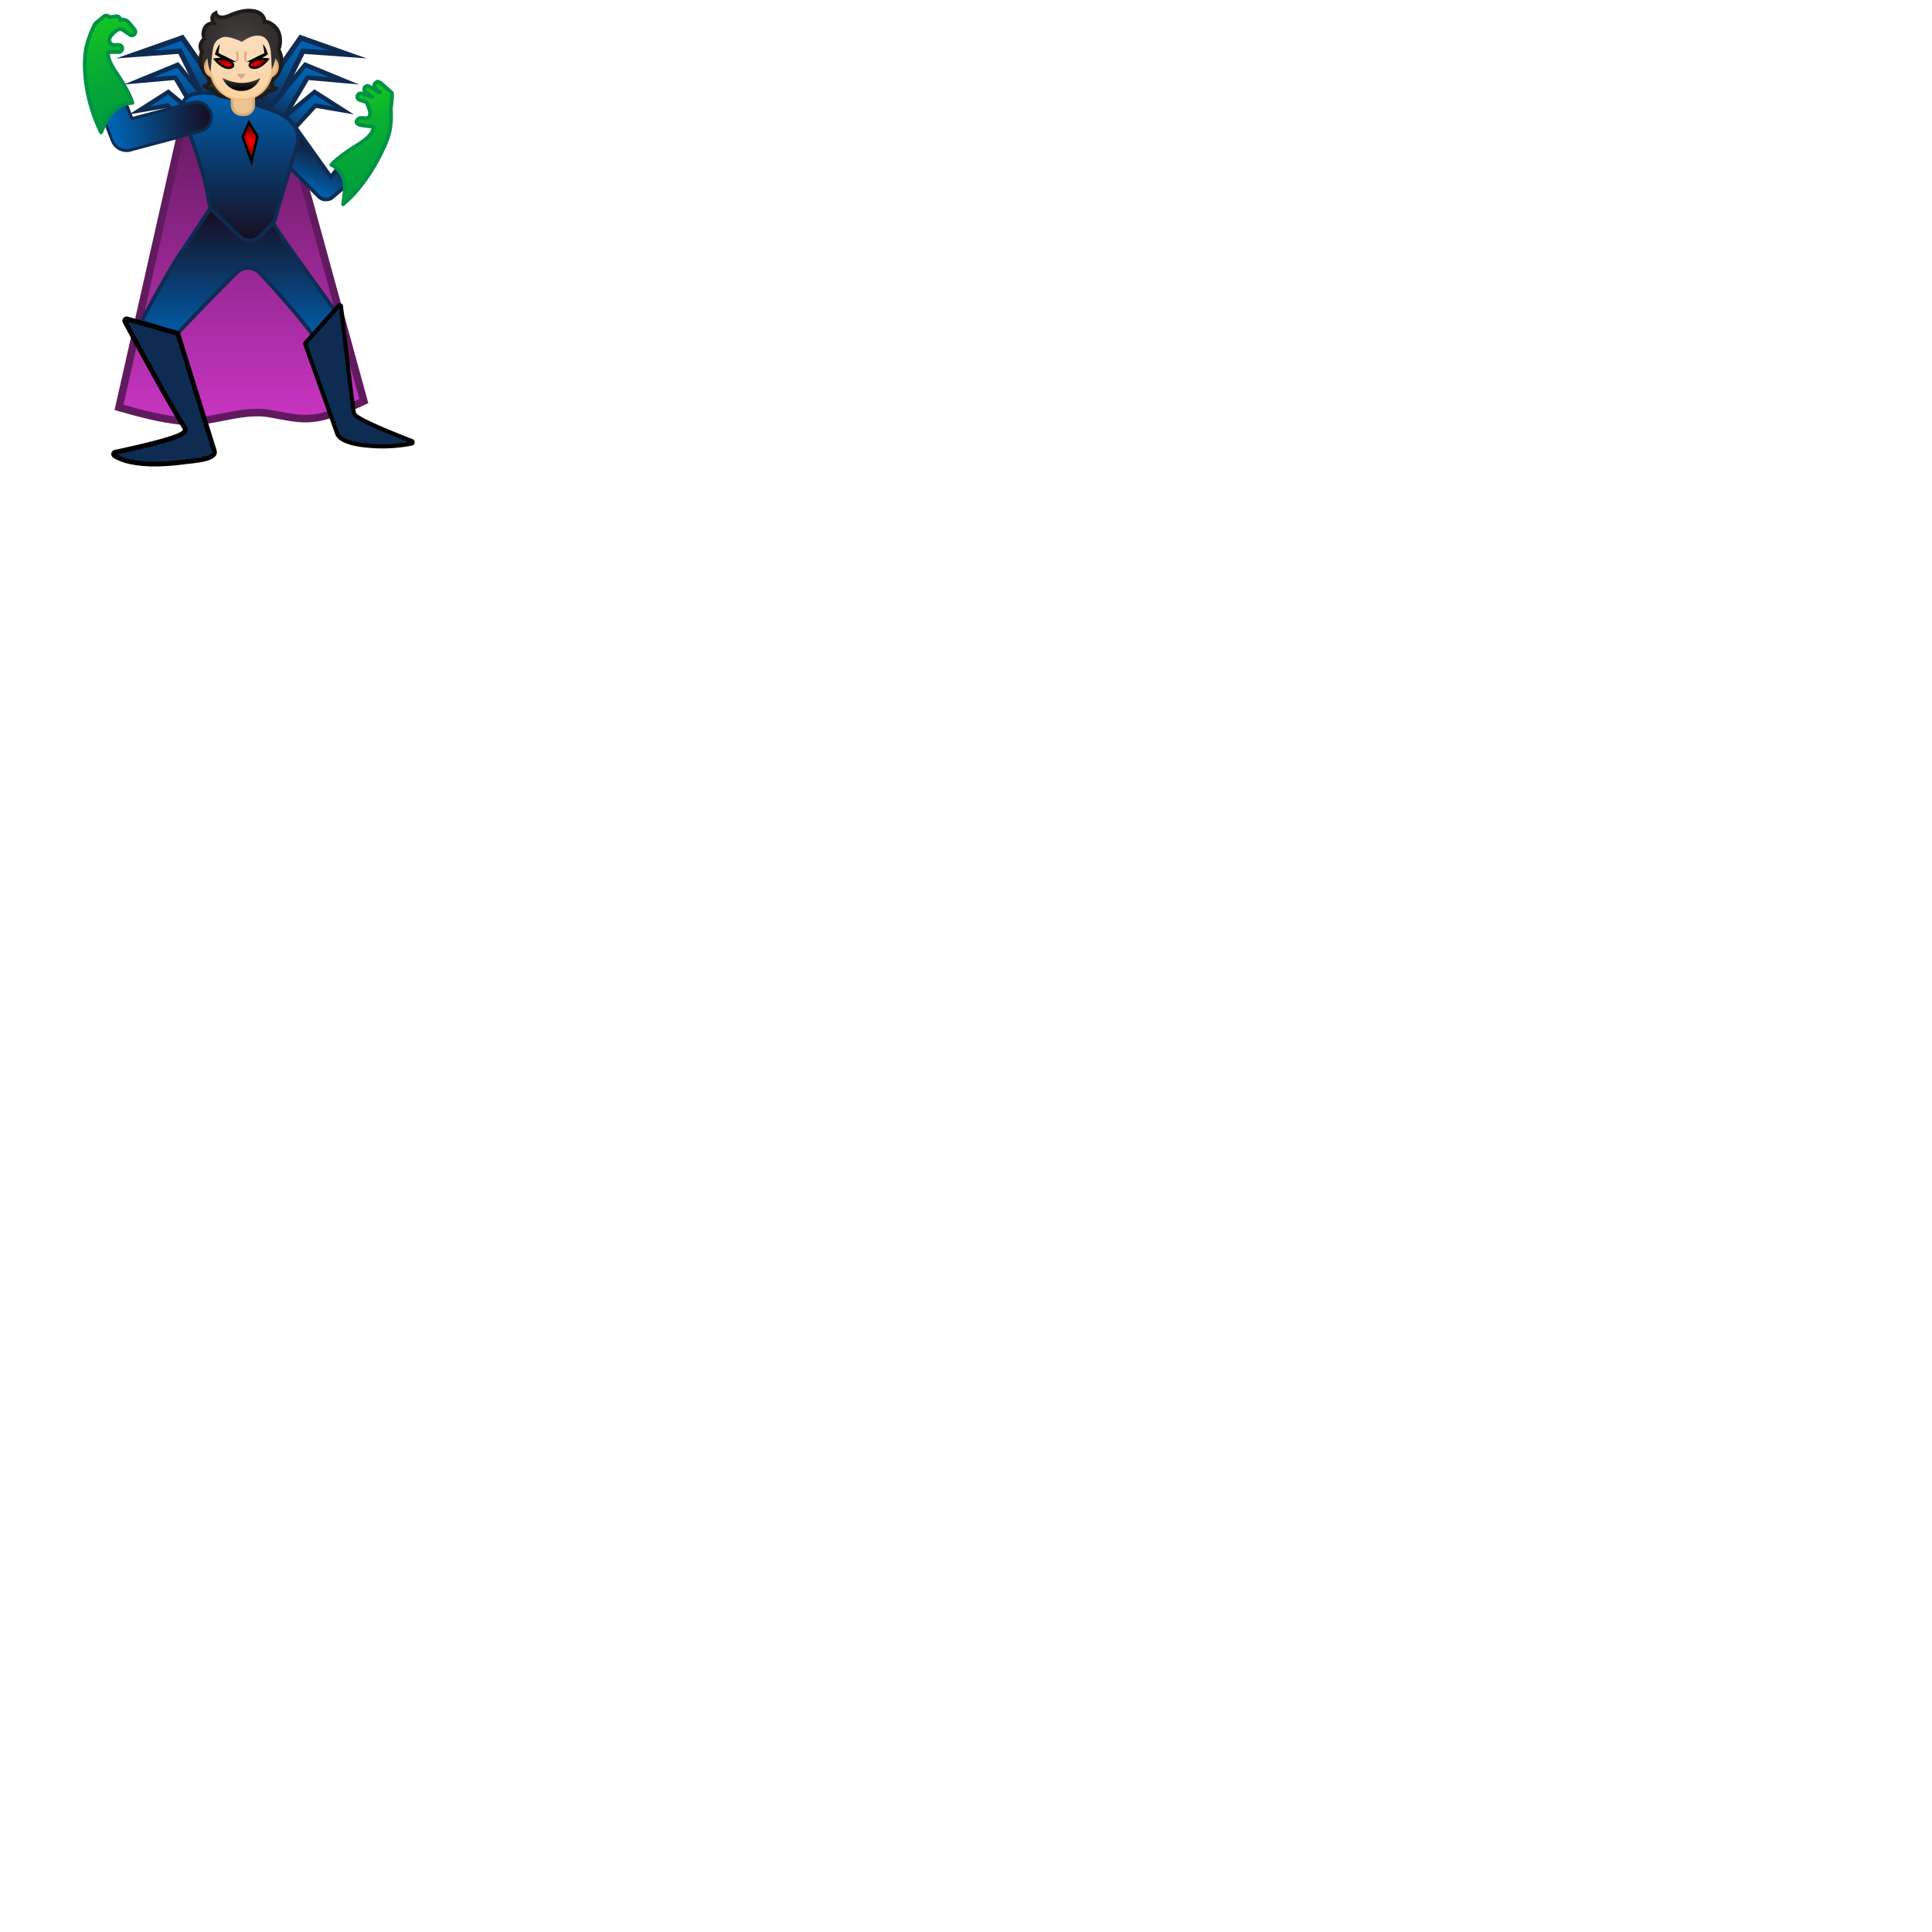 <svg xmlns="http://www.w3.org/2000/svg" version="1.1" viewBox="0 0 512 512" fill="currentColor"><linearGradient id="notoSupervillainLightSkinTone0" x1="63.988" x2="63.988" y1="97.18" y2="20.778" gradientTransform="matrix(1 0 0 -1 0 131.43)" gradientUnits="userSpaceOnUse"><stop offset="0" stop-color="#691B66"/><stop offset="1" stop-color="#C735C1"/></linearGradient><path fill="url(#notoSupervillainLightSkinTone0)" stroke="#611A5E" stroke-miterlimit="10" stroke-width="2" d="m48.76 31.75l-17.22 76.21c5.31 1.53 10.9 3.01 16.39 3.59c8 .87 15.72-3.35 23.72-1.92c5.82 1.05 9.44 2.13 15.25.37c3.25-.98 6.46-2.24 9.52-3.7L75.97 31.75z"/><g stroke="#0E2B52" stroke-miterlimit="10"><linearGradient id="notoSupervillainLightSkinTone1" x1="4.076" x2="4.076" y1="87.093" y2="64.923" gradientTransform="matrix(1.065 -.128 -.129 -1.075 55.328 104.29)" gradientUnits="userSpaceOnUse"><stop offset=".003" stop-color="#0063B2"/><stop offset=".136" stop-color="#0160AC"/><stop offset=".311" stop-color="#03569C"/><stop offset=".508" stop-color="#084681"/><stop offset=".722" stop-color="#0E305B"/><stop offset=".948" stop-color="#15142B"/><stop offset="1" stop-color="#170D1F"/></linearGradient><path fill="url(#notoSupervillainLightSkinTone1)" stroke-width="1.368" d="m35.78 14.43l12.53-4.42L64.3 32.93l-6.74.54l-9.86-19.9z"/><linearGradient id="notoSupervillainLightSkinTone2" x1="-20.977" x2="-20.977" y1="23.338" y2="4.503" gradientTransform="matrix(.992 -.279 -.289 -1.031 73.709 35.757)" gradientUnits="userSpaceOnUse"><stop offset=".003" stop-color="#0063B2"/><stop offset=".136" stop-color="#0160AC"/><stop offset=".311" stop-color="#03569C"/><stop offset=".508" stop-color="#084681"/><stop offset=".722" stop-color="#0E305B"/><stop offset=".948" stop-color="#15142B"/><stop offset="1" stop-color="#170D1F"/></linearGradient><path fill="url(#notoSupervillainLightSkinTone2)" stroke-width="1.225" d="m36.76 21.43l10.33-4.24l14.34 17.49l-5.81 1.37l-9.14-15.48z"/><linearGradient id="notoSupervillainLightSkinTone3" x1="-60.917" x2="-60.917" y1="-47.854" y2="-65.886" gradientTransform="scale(1 -1)rotate(24.638 -61.724 205.52)" gradientUnits="userSpaceOnUse"><stop offset=".003" stop-color="#0063B2"/><stop offset=".136" stop-color="#0160AC"/><stop offset=".311" stop-color="#03569C"/><stop offset=".508" stop-color="#084681"/><stop offset=".722" stop-color="#0E305B"/><stop offset=".948" stop-color="#15142B"/><stop offset="1" stop-color="#170D1F"/></linearGradient><path fill="url(#notoSupervillainLightSkinTone3)" stroke-width="1.167" d="m36.95 29.26l7.65-4.88l15.9 13.09l-5.36 2.21l-10.73-11.7z"/><linearGradient id="notoSupervillainLightSkinTone4" x1="-673.97" x2="-673.97" y1="167.85" y2="145.68" gradientTransform="matrix(-1.065 -.128 .129 -1.075 -659.98 104.29)" gradientUnits="userSpaceOnUse"><stop offset=".003" stop-color="#0063B2"/><stop offset=".136" stop-color="#0160AC"/><stop offset=".311" stop-color="#03569C"/><stop offset=".508" stop-color="#084681"/><stop offset=".722" stop-color="#0E305B"/><stop offset=".948" stop-color="#15142B"/><stop offset="1" stop-color="#170D1F"/></linearGradient><path fill="url(#notoSupervillainLightSkinTone4)" stroke-width="1.368" d="m92.19 14.43l-12.53-4.42l-15.98 22.92l6.74.54l9.85-19.9z"/><linearGradient id="notoSupervillainLightSkinTone5" x1="-705.59" x2="-705.59" y1="208.39" y2="189.55" gradientTransform="matrix(-.992 -.279 .289 -1.031 -678.37 35.757)" gradientUnits="userSpaceOnUse"><stop offset=".003" stop-color="#0063B2"/><stop offset=".136" stop-color="#0160AC"/><stop offset=".311" stop-color="#03569C"/><stop offset=".508" stop-color="#084681"/><stop offset=".722" stop-color="#0E305B"/><stop offset=".948" stop-color="#15142B"/><stop offset="1" stop-color="#170D1F"/></linearGradient><path fill="url(#notoSupervillainLightSkinTone5)" stroke-width="1.225" d="m91.21 21.43l-10.32-4.24l-14.35 17.49l5.81 1.37l9.15-15.48z"/><linearGradient id="notoSupervillainLightSkinTone6" x1="-726.82" x2="-726.82" y1="257.55" y2="239.52" gradientTransform="rotate(-155.362 -347.2 52.541)" gradientUnits="userSpaceOnUse"><stop offset=".003" stop-color="#0063B2"/><stop offset=".136" stop-color="#0160AC"/><stop offset=".311" stop-color="#03569C"/><stop offset=".508" stop-color="#084681"/><stop offset=".722" stop-color="#0E305B"/><stop offset=".948" stop-color="#15142B"/><stop offset="1" stop-color="#170D1F"/></linearGradient><path fill="url(#notoSupervillainLightSkinTone6)" stroke-width="1.167" d="m91.02 29.26l-7.64-4.88l-15.91 13.09l5.36 2.21l10.74-11.7z"/></g><linearGradient id="notoSupervillainLightSkinTone7" x1="78.786" x2="84.232" y1="81.941" y2="95.208" gradientTransform="matrix(1 0 0 -1 0 131.43)" gradientUnits="userSpaceOnUse"><stop offset=".003" stop-color="#0063B2"/><stop offset="1" stop-color="#170D1F"/></linearGradient><path fill="url(#notoSupervillainLightSkinTone7)" d="M86.29 52.84c-.67 0-1.3-.25-1.76-.72L70.42 38c-.97-.97-.97-2.56 0-3.53l1.94-1.94c.31-.31.99-.49 1.87-.49c1.44 0 3.04.47 3.63 1.07l9.83 13.79l3.18-4.08c.38-.32.96-.53 1.56-.53c.73 0 1.42.32 1.9.87l.22.25c.9 1.04.78 2.63-.26 3.52l-6.18 5.32c-.45.39-1.01.59-1.62.59z"/><path fill="#0E2B52" d="M74.23 32.54c1.36 0 2.74.45 3.23.88l9.42 13.23l.78 1.09l.82-1.06l2.71-3.47c.35-.27.78-.42 1.23-.42c.59 0 1.14.25 1.52.69l.22.25c.72.84.63 2.1-.21 2.82l-6.18 5.32c-.45.39-.96.47-1.31.47h-.18c-.54 0-1.04-.2-1.41-.57l-14.1-14.12c-.78-.78-.78-2.05 0-2.83l1.94-1.94c.17-.17.71-.34 1.52-.34m0-1c-.94 0-1.78.19-2.23.64l-1.94 1.94a2.988 2.988 0 0 0 0 4.23l14.12 14.12c.58.58 1.35.86 2.12.86h.18c.69 0 1.39-.22 1.95-.71l6.18-5.32c1.25-1.08 1.39-2.98.32-4.22l-.22-.25a2.983 2.983 0 0 0-2.28-1.04a3 3 0 0 0-1.95.72l-2.78 3.55l-9.48-13.31c-.72-.72-2.48-1.21-3.99-1.21"/><linearGradient id="notoSupervillainLightSkinTone8" x1="63.164" x2="63.164" y1="75.518" y2="39.995" gradientTransform="matrix(1 0 0 -1 0 131.43)" gradientUnits="userSpaceOnUse"><stop offset="0" stop-color="#170D1F"/><stop offset=".997" stop-color="#0063B2"/></linearGradient><path fill="url(#notoSupervillainLightSkinTone8)" d="M83.13 89.19c-1.68-2.64-9.46-11.77-14.3-16.84a4.275 4.275 0 0 0-6.13-.09c-6.18 6.19-13.5 13.77-15.37 15.86c-3.61-.65-8.3-2.38-9.84-2.97c1.12-2.11 5.59-10.47 9.45-16.69c.03-.05.45-.67 1.08-1.62c5.24-7.87 6.91-10.4 7.45-11.27c.99.35 3.93 1.48 8.27 3.92c.76.43 1.54.65 2.31.65c2.25 0 3.8-1.83 4.49-2.82c.23.24.55.58 1.01 1.07c.47.49 1.1 1.15 1.22 1.31c.87 1.87 12.21 17.43 16.09 22.73c-.73 1.09-3.37 4.99-5.73 6.76"/><path fill="#0E2B52" d="M55.68 56.17c1.23.46 3.96 1.58 7.82 3.75c.84.47 1.7.71 2.55.71c2.12 0 3.67-1.46 4.53-2.55c.17.18.37.39.6.63c.45.47 1.07 1.12 1.18 1.27a.876.876 0 0 1-.14-.33c.22 1.04 8.73 12.83 16 22.78c-.84 1.26-2.99 4.32-4.99 6.01c-2.36-3.42-10.11-12.32-14.05-16.46c-.92-.96-2.15-1.5-3.47-1.5c-1.28 0-2.48.5-3.37 1.4c-5.99 6-13.06 13.32-15.21 15.67c-3.18-.61-7.11-2.01-8.96-2.7c1.44-2.71 5.57-10.36 9.16-16.15c.04-.07.45-.68 1.07-1.6c4.65-6.91 6.51-9.73 7.28-10.93m-.43-1.21c-.04.2-8.64 13.08-8.74 13.23c-4.49 7.24-9.73 17.22-9.73 17.22s6.24 2.5 10.73 3.24c1.53-1.75 9.14-9.64 15.54-16.05c.74-.74 1.7-1.11 2.67-1.11c1 0 2.01.4 2.76 1.18c5.54 5.85 14.15 16.06 14.48 17.23c2.97-1.89 6.49-7.49 6.49-7.49S73.43 60.52 73.2 59.45c-.04-.18-2.69-2.8-2.73-3c0 0-1.69 3.17-4.43 3.17c-.63 0-1.32-.17-2.06-.58c-5.48-3.08-8.73-4.08-8.73-4.08"/><linearGradient id="notoSupervillainLightSkinTone9" x1="63.684" x2="63.684" y1="107.51" y2="67.393" gradientTransform="matrix(1 0 0 -1 0 131.43)" gradientUnits="userSpaceOnUse"><stop offset=".003" stop-color="#0063B2"/><stop offset="1" stop-color="#170D1F"/></linearGradient><path fill="url(#notoSupervillainLightSkinTone9)" d="M66.17 63.76c-.97 0-1.89-.37-2.59-1.04l-7.08-6.77c-.63-.6-1.03-1.4-1.13-2.26c-.17-1.42-.55-3.74-1.38-6.85c-1.4-5.2-3.09-9.73-4.21-12.74c-.41-1.1-.73-1.96-.91-2.52c-.75-2.32-.7-4.07.13-5.21c.85-1.17 2.58-1.77 5.11-1.77c4.57 0 10.15 1.97 10.21 1.99c1.08.41 2.26.78 3.5 1.17c5.55 1.75 11.85 3.72 11.11 10c-.02.21-.07.43-.15.69c-.8 2.51-4.8 15.23-5.75 19.19c-.17.7-.52 1.33-1.01 1.82c-.83.82-2.06 2.05-3.2 3.19a3.69 3.69 0 0 1-2.65 1.11"/><path fill="#0E2B52" d="M54.11 25.12c4.48 0 9.99 1.94 10.02 1.95c1.1.42 2.29.79 3.54 1.18c5.63 1.77 11.46 3.6 10.77 9.46c-.02.18-.07.38-.13.6c-.8 2.52-4.81 15.25-5.76 19.23c-.15.61-.45 1.15-.88 1.58c-.83.82-2.07 2.05-3.21 3.19c-.61.61-1.43.95-2.3.95c-.84 0-1.64-.32-2.25-.9l-7.09-6.77c-.54-.52-.89-1.21-.98-1.96c-.17-1.43-.55-3.78-1.4-6.92c-1.41-5.22-3.1-9.77-4.23-12.78c-.41-1.09-.73-1.95-.9-2.49c-.7-2.16-.68-3.76.06-4.76c.78-1.03 2.37-1.56 4.74-1.56m0-1c-4.2 0-7.66 1.6-5.72 7.63c.66 2.06 3.19 8.09 5.11 15.22c.83 3.09 1.2 5.4 1.37 6.78c.12.98.57 1.88 1.28 2.56l7.09 6.77a4.22 4.22 0 0 0 2.94 1.18c1.09 0 2.17-.41 3-1.24c1.15-1.15 2.39-2.38 3.2-3.19c.57-.56.96-1.27 1.15-2.05c.95-3.95 4.99-16.8 5.74-19.16c.08-.25.14-.52.17-.78c.95-8.13-8.89-9.4-14.95-11.7c0 0-5.66-2.02-10.38-2.02"/><radialGradient id="notoSupervillainLightSkinTonea" cx="63.897" cy="19.318" r="8.937" gradientUnits="userSpaceOnUse"><stop offset="0" stop-color="#454140"/><stop offset="1" stop-color="#312D2D"/></radialGradient><path fill="url(#notoSupervillainLightSkinTonea)" d="M72.1 22.69c-.37-.81.11-1.53.91-2.32c.9-.89 2.44-4.27 1-7.12c-.29-.05-4.46.15-5.52.12c-1.28-.04-3.23-.1-4.51-.15c-1.28-.04-3.23-.1-4.51-.15c-1.06-.03-5.23-.51-5.52-.47c-1.62 2.76-.28 6.23.56 7.17c.74.84 1.18 1.59.76 2.37c-.28.52-.67.67-.96.72c.07.12.17.23.28.3c.4.26.91.33 1.24.35c.2.01.34.15.47.31c1.35 1.65 2.32 2.01 7.27 2.17s5.94-.14 7.4-1.69c.14-.15.29-.28.49-.28c.33 0 .84-.04 1.26-.27c.12-.07.22-.17.3-.28c-.29-.06-.67-.25-.92-.78"/><path fill="none" stroke="#1F1A1A" stroke-miterlimit="10" d="M72.1 22.69c-.37-.81.11-1.53.91-2.32c.9-.89 2.68-3.98.72-7.39c-.29-.05-19.49-.14-19.78-.1c-1.82 3.05-.28 5.95.56 6.9c.74.84 1.18 1.59.76 2.37c-.28.52-.67.67-.96.72c.07.12.17.23.28.3c.4.26.91.33 1.24.35c.2.01.34.15.47.31c1.35 1.65 2.32 2.01 7.27 2.17s5.94-.14 7.4-1.69c.14-.15.29-.28.49-.28c.33 0 .84-.04 1.26-.27c.12-.07.22-.17.3-.28c-.29-.07-.67-.26-.92-.79z"/><path fill="#EDC391" d="M64.07 30.4c-1.42 0-2.58-1.14-2.58-2.54v-3.18h5.73v3.18c0 1.4-1.16 2.54-2.57 2.54z"/><path fill="#D9AC77" d="M66.87 25.03v2.83c0 1.21-1 2.19-2.22 2.19h-.59c-1.22 0-2.22-.98-2.22-2.19v-2.83zm.71-.71h-6.43v3.53c0 1.6 1.31 2.9 2.93 2.9h.59c1.62 0 2.93-1.3 2.93-2.9z"/><path fill="#EDC391" d="M56.85 20.43c-1.4 0-2.54-1.22-2.54-2.72s1.14-2.72 2.54-2.72h14.26c1.4 0 2.54 1.22 2.54 2.72s-1.14 2.72-2.54 2.72z"/><path fill="#D9AC77" d="M71.1 15.26c1.26 0 2.28 1.1 2.28 2.46s-1.02 2.46-2.28 2.46H56.85c-1.26 0-2.28-1.1-2.28-2.46s1.02-2.46 2.28-2.46zm0-.53H56.85c-1.54 0-2.8 1.34-2.8 2.98s1.26 2.98 2.8 2.98h14.26c1.54 0 2.8-1.34 2.8-2.98s-1.28-2.98-2.81-2.98"/><linearGradient id="notoSupervillainLightSkinToneb" x1="63.978" x2="63.978" y1="105.18" y2="126.5" gradientTransform="matrix(1 0 0 -1 0 131.43)" gradientUnits="userSpaceOnUse"><stop offset="0" stop-color="#FFD29C"/><stop offset=".024" stop-color="#FFD39E"/><stop offset=".316" stop-color="#FCD8AF"/><stop offset=".629" stop-color="#FADCBA"/><stop offset="1" stop-color="#F9DDBD"/></linearGradient><path fill="url(#notoSupervillainLightSkinToneb)" d="M63.98 26.43c-4.08 0-8.49-3.16-8.49-10.12c0-5.57 3.24-11.58 8.49-11.58s8.49 6.01 8.49 11.58c-.02 6.94-4.41 10.12-8.49 10.12"/><path fill="#EDBD82" d="M63.98 4.98c5.08 0 8.22 5.87 8.22 11.32c0 4.75-2.58 9.86-8.22 9.86c-5.65 0-8.22-5.11-8.22-9.86c-.01-5.44 3.14-11.32 8.22-11.32m0-.52c-4.54 0-8.75 4.85-8.75 11.84c0 6.95 4.33 10.38 8.75 10.38s8.75-3.43 8.75-10.38c-.02-6.98-4.22-11.84-8.75-11.84"/><path fill="#DBA689" d="M62.77 19.68c.08.19 1.21 1.21 1.21 1.21s1.13-1.02 1.21-1.21c.07-.19-2.5-.19-2.42 0"/><linearGradient id="notoSupervillainLightSkinTonec" x1="63.973" x2="63.973" y1="110.73" y2="107.3" gradientTransform="matrix(1 0 0 -1 0 131.43)" gradientUnits="userSpaceOnUse"><stop offset="0" stop-color="#4D4D4D"/><stop offset=".255" stop-color="#2F2F2F"/><stop offset=".541" stop-color="#151515"/><stop offset=".799" stop-color="#060606"/><stop offset="1"/></linearGradient><path fill="url(#notoSupervillainLightSkinTonec)" d="M68.9 20.69c-3.12 1.71-6.39 1.71-9.85 0c-.24-.12 1.1 3.42 4.93 3.42s5.16-3.55 4.92-3.42"/><radialGradient id="notoSupervillainLightSkinToned" cx="63.664" cy="10.892" r="9.401" gradientUnits="userSpaceOnUse"><stop offset="0" stop-color="#454140"/><stop offset="1" stop-color="#312D2D"/></radialGradient><path fill="url(#notoSupervillainLightSkinToned)" d="M60.56 4.24c-3.07 1.17-3.43-.76-3.43-.76c-1.66.88-.51 2.65-.51 2.65s-1.71-.08-2.4 1.41c-.73 1.56-.02 2.73-.02 2.73s-1.61 1.08-.92 2.96c.46 1.25 1.75 1.72 1.75 1.72c-.09 2.72.8 4.01.8 4.01s.2-3.25.48-5.22s.63-3.07 2.57-3.83c1.61-.63 5.22 1.18 5.22 1.18s1.81-1.39 3.49-1.6s3.45.13 4.08 3.58c.25 1.37.35 5.36.35 5.36c-.02-.12.84-1.64.96-3.16c.04-.57.86-1.96 1.1-2.99c.5-2.24-.27-3.97-.63-4.49c-.66-.94-2.2-2.22-3.33-2c.03-1.21-.95-2.31-2.11-2.67c-3.19-.98-6.53.77-7.45 1.12"/><defs><path id="notoSupervillainLightSkinTonee" d="m55.62 1.99l-2.96 5.38l-.31 6.48l1.38.85l.73-2.11l12.11-5.94l5.46 3.62l1.61 3.46l1.4-1.24l-.79-10.96z"/></defs><clipPath id="notoSupervillainLightSkinTonef"><use href="#notoSupervillainLightSkinTonee"/></clipPath><g clip-path="url(#notoSupervillainLightSkinTonef)"><path fill="none" stroke="#1F1A1A" stroke-miterlimit="10" d="M60.56 4.24c-3.07 1.17-3.43-.76-3.43-.76c-1.66.88-.51 2.65-.51 2.65s-1.71-.08-2.4 1.41c-.73 1.56-.02 2.73-.02 2.73s-1.61 1.08-.92 2.96c.46 1.25 1.75 1.72 1.75 1.72c-.09 2.72.8 4.01.8 4.01s.95-4.69.83-5.4c0 0 1.95-.44 4.14-1.76c1.48-.9 2.48-1.93 4.16-2.35c2.56-.64 3.18 1.21 3.18 1.21s2.37-.52 3.17 2.77c.33 1.35.51 3.62.71 5c-.02-.12.84-1.64.96-3.16c.04-.57.86-1.96 1.1-2.99c.5-2.24-.27-3.97-.63-4.49c-.66-.94-2.2-2.22-3.33-2c.03-1.21-.95-2.31-2.11-2.67c-3.19-.98-6.53.77-7.45 1.12z"/></g><path d="M62.47 16.44c-.24 0-.48-.02-.71-.05l-.34-.05l-.33-.07c-.22-.04-.43-.11-.65-.17s-.42-.13-.63-.2c-.82-.31-1.61-.69-2.35-1.17l-.51-.33l.13-.43c.06-.19.12-.37.2-.55l.11-.28l.13-.27c.08-.18.18-.36.28-.54s.22-.35.35-.53l.09.02l-.18 1.15l-.2 1.15l-.04-.08l1.18.56l1.18.58l1.18.59c.39.19.78.4 1.17.6z"/><radialGradient id="notoSupervillainLightSkinToneg" cx="114.11" cy="189.56" r="3.37" gradientTransform="matrix(.926 .377 .15 -.368 -73.765 43.835)" gradientUnits="userSpaceOnUse"><stop offset=".003" stop-color="red"/><stop offset=".072" stop-color="#F50000"/><stop offset=".712" stop-color="#980000"/><stop offset="1" stop-color="#730000"/></radialGradient><path fill="url(#notoSupervillainLightSkinToneg)" d="M60.62 17.98c-.42 0-.89-.11-1.3-.31c-1.13-.54-1.95-1.51-1.99-1.55l-.33-.39l.52-.06s.36-.04.85-.04c.63 0 1.17.07 1.6.21s1.46.52 1.75 1.09c.08.17.1.34.05.5c-.12.34-.55.55-1.15.55"/><path d="M58.38 15.91c.46 0 1.03.04 1.51.19c.97.31 1.75.81 1.62 1.23c-.08.24-.42.38-.87.38c-.35 0-.77-.09-1.18-.28c-1.1-.52-1.9-1.48-1.9-1.48s.35-.04.82-.04m0-.57c-.5 0-.87.04-.89.05l-1.05.12l.68.81c.04.04.9 1.06 2.08 1.63c.45.22.96.34 1.43.34c.73 0 1.26-.29 1.41-.77c.24-.75-.48-1.46-1.98-1.95c-.45-.16-1.02-.23-1.68-.23m7.1 1.1c.24 0 .48-.02.71-.05l.34-.05l.33-.07c.22-.04.43-.11.65-.17s.42-.13.63-.2c.82-.31 1.61-.69 2.35-1.17l.51-.33l-.13-.43c-.06-.19-.12-.37-.2-.55l-.11-.28l-.13-.27c-.08-.18-.18-.36-.28-.54s-.22-.35-.35-.53l-.09.02l.18 1.15l.2 1.15l.04-.08l-1.18.57l-1.18.58l-1.18.59c-.39.19-.78.4-1.17.6z"/><radialGradient id="notoSupervillainLightSkinToneh" cx="-574.54" cy="-540.82" r="3.37" gradientTransform="matrix(-.926 .377 -.15 -.368 -545.53 34.54)" gradientUnits="userSpaceOnUse"><stop offset=".003" stop-color="red"/><stop offset=".072" stop-color="#F50000"/><stop offset=".712" stop-color="#980000"/><stop offset="1" stop-color="#730000"/></radialGradient><path fill="url(#notoSupervillainLightSkinToneh)" d="M67.32 17.98c-.6 0-1.03-.21-1.14-.57a.68.68 0 0 1 .05-.5c.29-.57 1.32-.96 1.75-1.09c.43-.14.96-.21 1.6-.21c.49 0 .85.04.85.04l.52.06l-.34.4c-.04.04-.86 1.01-1.99 1.55c-.41.22-.88.32-1.3.32"/><path d="M69.57 15.91c.47 0 .82.04.82.04s-.81.96-1.89 1.48c-.41.19-.83.28-1.18.28c-.45 0-.8-.14-.87-.38c-.14-.42.64-.92 1.62-1.23c.47-.15 1.04-.19 1.5-.19m0-.57c-.66 0-1.23.07-1.68.22c-1.5.48-2.22 1.2-1.98 1.95c.16.48.68.77 1.41.77c.47 0 .97-.12 1.43-.34c1.19-.57 2.05-1.58 2.08-1.63l.68-.81l-1.05-.12c-.02 0-.39-.04-.89-.04"/><path fill="#D9AC77" d="m62.88 16.41l-.45-.28c.51-.83.1-2.4.1-2.42l.51-.14c.02.08.48 1.82-.16 2.84m2.15 0c-.63-1.02-.18-2.76-.16-2.83l.51.14c0 .02-.41 1.59.1 2.42z"/><radialGradient id="notoSupervillainLightSkinTonei" cx="58.699" cy="97.706" r="3.83" gradientTransform="matrix(.965 -.018 -.07 -1.035 16.575 139.75)" gradientUnits="userSpaceOnUse"><stop offset=".003" stop-color="red"/><stop offset=".072" stop-color="#F50000"/><stop offset=".712" stop-color="#980000"/><stop offset="1" stop-color="#730000"/></radialGradient><path fill="url(#notoSupervillainLightSkinTonei)" d="m64.32 36.3l1.66-3.91l2.26 3.81l-1.57 6.59z"/><path d="m66.02 33.1l1.88 3.15l-1.29 5.43l-1.96-5.37zm-.09-1.41l-.5 1.16l-1.37 3.21l-.1.23l.09.24L66 41.9l.73 2.01l.49-2.08l1.29-5.43l.06-.25l-.13-.22l-1.88-3.15z"/><linearGradient id="notoSupervillainLightSkinTonej" x1="29.531" x2="55.541" y1="99.64" y2="103.65" gradientTransform="matrix(1 0 0 -1 0 131.43)" gradientUnits="userSpaceOnUse"><stop offset=".003" stop-color="#0063B2"/><stop offset="1" stop-color="#170D1F"/></linearGradient><path fill="url(#notoSupervillainLightSkinTonej)" d="M33.59 39.91c-1.67 0-3.19-1.04-3.79-2.59l-4.11-10.61c-.19-.5-.18-1.04.04-1.54c.22-.49.61-.87 1.11-1.06l2.74-1.07c.23-.09.47-.14.72-.14c.83 0 1.58.52 1.88 1.28L35 31.43l16.06-4.27c.33-.09.67-.13 1.02-.13a3.97 3.97 0 0 1 3.84 2.96c.27 1.02.13 2.09-.41 3.02c-.54.92-1.39 1.58-2.42 1.85l-17.97 4.78c-.56.18-1.04.27-1.53.27"/><path fill="#0E2B52" d="M30.27 23.3c.67 0 1.28.41 1.51 1.03l2.69 6.92l.26.66l.68-.18l15.72-4.18a3.577 3.577 0 0 1 4.37 2.54c.24.92.11 1.89-.37 2.72s-1.25 1.42-2.18 1.67l-17.93 4.76h-.04l-.1.02l-.04.02c-.41.16-.85.24-1.29.24c-1.51 0-2.89-.94-3.43-2.34l-4.11-10.61c-.32-.83.09-1.77.92-2.09l2.74-1.06c.21-.09.4-.12.6-.12m0-.79c-.29 0-.58.05-.86.16l-2.74 1.06c-1.23.48-1.85 1.88-1.37 3.1l4.11 10.61a4.476 4.476 0 0 0 4.16 2.85c.52 0 1.05-.09 1.57-.29c.02 0 .04 0 .06-.01l17.97-4.78a4.37 4.37 0 0 0 3.09-5.34a4.382 4.382 0 0 0-4.22-3.24c-.37 0-.74.05-1.12.15L35.2 30.96l-2.69-6.92a2.385 2.385 0 0 0-2.24-1.53M41 122.97c-5.93 0-9.05-1.2-10.62-2.2a.517.517 0 0 1-.24-.53c.02-.1.09-.34.4-.4c17.69-3.72 18.28-5.12 18.5-5.65c.12-.28.09-.58-.07-.84c-3.89-6.05-12.37-21.66-15.83-28.09a.477.477 0 0 1 .01-.5c.07-.12.23-.25.43-.25c.05 0 .1.01.15.02l13.11 3.77c.17.05.29.17.35.34l9.63 30.95c.06.29.01.56-.17.81c-.9 1.25-4.49 1.63-6.42 1.84c-.42.04-.8.08-1.1.12c-2.96.4-5.7.61-8.13.61"/><path d="M33.84 85.22L46.6 88.9l9.59 30.83c.03.17-.01.24-.06.31c-.73 1.02-4.4 1.41-5.98 1.58c-.43.05-.81.09-1.12.13c-2.94.4-5.64.6-8.04.6c-5.46 0-8.45-1.02-10.02-1.94c17.72-3.74 18.32-5.18 18.65-5.96c.2-.48.15-.99-.12-1.42c-3.83-5.97-12.12-21.23-15.66-27.81m-.26-1.35c-.82 0-1.43.9-1 1.69c3.26 6.07 11.92 22.01 15.85 28.14c.89 1.39-12.69 4.4-18.03 5.52c-1.01.21-1.24 1.54-.37 2.09c1.7 1.08 4.95 2.3 10.96 2.3c2.31 0 5.02-.18 8.22-.61c2.28-.31 8.9-.54 8.21-3.59l-9.63-30.95c-.11-.37-.41-.65-.78-.76L33.9 83.92a.927.927 0 0 0-.32-.05"/><path fill="#0E2B52" d="M101.38 118.3c-.75 0-1.53-.02-2.33-.07c-6.88-.39-9.02-1.91-9.6-3.1l-8.54-23.9a.326.326 0 0 1 .07-.34l8.82-9.86c.07-.08.15-.12.25-.12c.15 0 .32.09.34.3c.75 6.55 2.59 22.39 3.38 28.14c.07.51.24 1.7 15.36 7.55c.21.08.22.27.22.35c-.01.08-.04.25-.26.3c-1.67.33-4.38.75-7.71.75"/><path d="M89.89 81.73c.78 6.78 2.54 21.99 3.33 27.69c.11.79.28 1.99 15.04 7.72a38.856 38.856 0 0 1-9.19.54c-7.07-.4-8.74-2.02-9.13-2.76l-8.49-23.77zm.15-1.38c-.24 0-.47.09-.66.3l-8.82 9.86c-.22.24-.28.58-.17.89l8.56 23.96c1.41 2.89 8.07 3.29 10.06 3.41c.82.05 1.61.07 2.36.07c3.29 0 5.98-.39 7.82-.77c.87-.18.96-1.38.13-1.7c-4.85-1.88-14.85-5.88-15.03-7.11c-.83-5.93-2.74-22.44-3.38-28.13a.873.873 0 0 0-.87-.78"/><linearGradient id="notoSupervillainLightSkinTonek" x1="23.472" x2="35.063" y1="127.2" y2="101.49" gradientTransform="matrix(1 0 0 -1 0 131.43)" gradientUnits="userSpaceOnUse"><stop offset="0" stop-color="#17CB1F"/><stop offset=".356" stop-color="#0BB42E"/><stop offset=".719" stop-color="#03A438"/><stop offset=".997" stop-color="#009E3C"/></linearGradient><path fill="url(#notoSupervillainLightSkinTonek)" stroke="#009245" stroke-linecap="round" stroke-linejoin="round" stroke-miterlimit="10" d="M34.28 9.1c.36.36.96.36 1.33 0c.36-.36.36-.96 0-1.33L34.34 6.2c-1.32-1.57-2.54-.82-2.54-.82c.03-.16.03-.32-.03-.48a.937.937 0 0 0-1.2-.55s-1.58.26-1.68.13a.947.947 0 0 0-1.32-.14l-2.23 1.82c-.25.2-2.31 4.38-2.71 7.96c-.67 5.99.7 13.9 4.16 20.97c0 0 1.39-3.66 3.04-5.39c1.18-1.26 3.17-2.39 5.25-2.43c0 0-.53-2.46-4.35-8.12c-1.65-2.44-2.19-4.06-2.13-5.36h2.87a.939.939 0 1 0 0-1.88h-1.63c-2.1-1.19.05-3.14 1.16-3.91c.67-.46 1.35-.21 1.35-.21z"/><linearGradient id="notoSupervillainLightSkinTonel" x1="90.47" x2="101.33" y1="107.41" y2="83.33" gradientTransform="matrix(1 0 0 -1 0 131.43)" gradientUnits="userSpaceOnUse"><stop offset="0" stop-color="#17CB1F"/><stop offset=".356" stop-color="#0BB42E"/><stop offset=".719" stop-color="#03A438"/><stop offset=".997" stop-color="#009E3C"/></linearGradient><path fill="url(#notoSupervillainLightSkinTonel)" stroke="#009245" stroke-linecap="round" stroke-linejoin="round" stroke-miterlimit="10" d="m103.84 24.6l-2.92-2.59c-.92-.42-.78-.55-1.42 0c-1.17 1 1.17 2.5 1.17 2.5c-.07.09-2.78-1.57-2.78-1.57a.85.85 0 0 0-1.19.19l-.03.04a.85.85 0 0 0 .19 1.19l1.82 1.33c.11.08-2.85-.89-2.85-.89c-.45-.14-.93.1-1.07.55l-.02.05c-.15.45.1.93.55 1.07l1.85.6c0 .01 0 .01.01.02c0 0 .33.82.67 1.71c.43 1.12.39 2.46-.81 2.54l-1.33-.08c-.81-.06-2.25 1.5.08 1.92l3.27.45c-.2 1.44-1.16 2.86-4.26 4.77c-5.5 3.41-6.96 5.29-6.96 5.29c1.7.76 2.87 2.4 3.32 3.86c.64 2.03-.22 6.57-.22 6.57c5.78-4.72 10.2-13.02 11.84-17.56v0c1.28-3.54.76-7.54.84-7.95c.02-.01.45-3.71.25-4.01"/></svg>